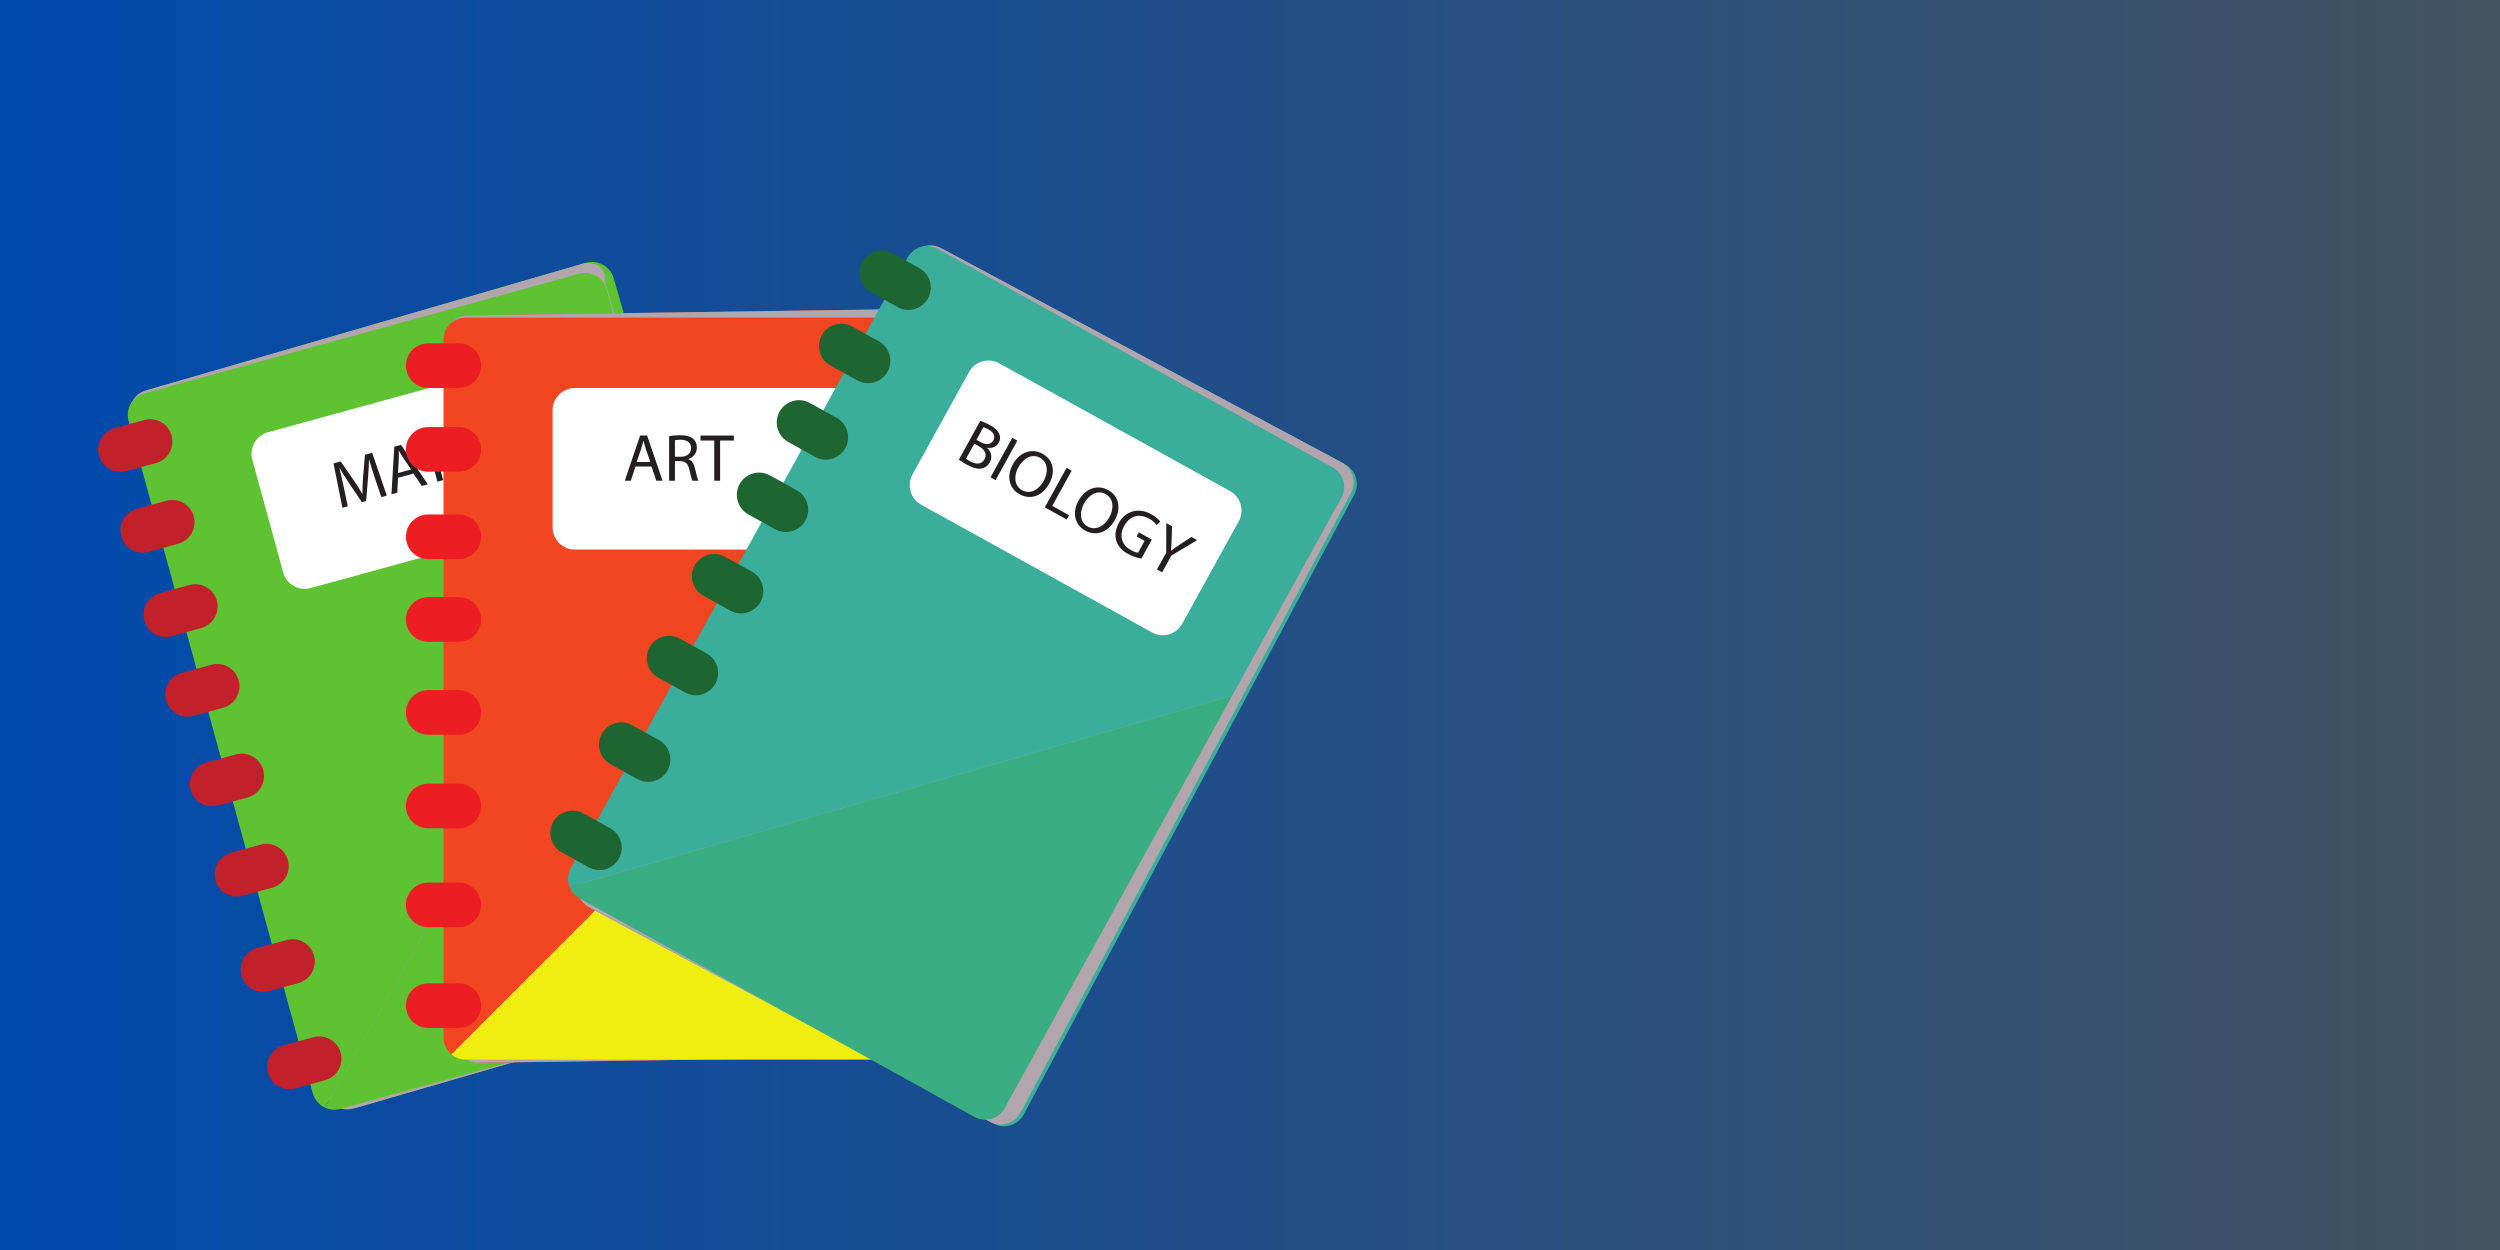 <svg xmlns="http://www.w3.org/2000/svg" xmlns:xlink="http://www.w3.org/1999/xlink" width="600" zoomAndPan="magnify" viewBox="0 0 450 225" height="300" preserveAspectRatio="xMidYMid meet" version="1.0"><defs><linearGradient x1="0" gradientTransform="matrix(0.75, 0, 0, 0.75, 0, 0)" y1="0" x2="600" gradientUnits="userSpaceOnUse" y2="0" id="9c29bb3029"><stop stop-opacity="1" stop-color="rgb(0%, 28.999%, 67.799%)" offset="0"/><stop stop-opacity="1" stop-color="rgb(0.102%, 29.013%, 67.682%)" offset="0.008"/><stop stop-opacity="1" stop-color="rgb(0.307%, 29.041%, 67.45%)" offset="0.016"/><stop stop-opacity="1" stop-color="rgb(0.513%, 29.068%, 67.216%)" offset="0.023"/><stop stop-opacity="1" stop-color="rgb(0.717%, 29.095%, 66.985%)" offset="0.031"/><stop stop-opacity="1" stop-color="rgb(0.923%, 29.123%, 66.751%)" offset="0.039"/><stop stop-opacity="1" stop-color="rgb(1.129%, 29.149%, 66.518%)" offset="0.047"/><stop stop-opacity="1" stop-color="rgb(1.334%, 29.176%, 66.286%)" offset="0.055"/><stop stop-opacity="1" stop-color="rgb(1.54%, 29.204%, 66.052%)" offset="0.062"/><stop stop-opacity="1" stop-color="rgb(1.746%, 29.231%, 65.82%)" offset="0.07"/><stop stop-opacity="1" stop-color="rgb(1.95%, 29.259%, 65.587%)" offset="0.078"/><stop stop-opacity="1" stop-color="rgb(2.156%, 29.286%, 65.355%)" offset="0.086"/><stop stop-opacity="1" stop-color="rgb(2.362%, 29.314%, 65.121%)" offset="0.094"/><stop stop-opacity="1" stop-color="rgb(2.567%, 29.341%, 64.888%)" offset="0.102"/><stop stop-opacity="1" stop-color="rgb(2.773%, 29.369%, 64.656%)" offset="0.109"/><stop stop-opacity="1" stop-color="rgb(2.979%, 29.396%, 64.423%)" offset="0.117"/><stop stop-opacity="1" stop-color="rgb(3.183%, 29.424%, 64.191%)" offset="0.125"/><stop stop-opacity="1" stop-color="rgb(3.389%, 29.451%, 63.957%)" offset="0.133"/><stop stop-opacity="1" stop-color="rgb(3.595%, 29.477%, 63.725%)" offset="0.141"/><stop stop-opacity="1" stop-color="rgb(3.799%, 29.504%, 63.492%)" offset="0.148"/><stop stop-opacity="1" stop-color="rgb(4.005%, 29.532%, 63.258%)" offset="0.156"/><stop stop-opacity="1" stop-color="rgb(4.211%, 29.559%, 63.026%)" offset="0.164"/><stop stop-opacity="1" stop-color="rgb(4.416%, 29.587%, 62.793%)" offset="0.172"/><stop stop-opacity="1" stop-color="rgb(4.622%, 29.614%, 62.561%)" offset="0.18"/><stop stop-opacity="1" stop-color="rgb(4.828%, 29.642%, 62.328%)" offset="0.188"/><stop stop-opacity="1" stop-color="rgb(5.032%, 29.669%, 62.096%)" offset="0.195"/><stop stop-opacity="1" stop-color="rgb(5.238%, 29.697%, 61.862%)" offset="0.203"/><stop stop-opacity="1" stop-color="rgb(5.444%, 29.724%, 61.629%)" offset="0.211"/><stop stop-opacity="1" stop-color="rgb(5.649%, 29.752%, 61.397%)" offset="0.219"/><stop stop-opacity="1" stop-color="rgb(5.855%, 29.779%, 61.163%)" offset="0.227"/><stop stop-opacity="1" stop-color="rgb(6.061%, 29.807%, 60.931%)" offset="0.234"/><stop stop-opacity="1" stop-color="rgb(6.265%, 29.832%, 60.698%)" offset="0.242"/><stop stop-opacity="1" stop-color="rgb(6.471%, 29.86%, 60.464%)" offset="0.25"/><stop stop-opacity="1" stop-color="rgb(6.676%, 29.887%, 60.233%)" offset="0.258"/><stop stop-opacity="1" stop-color="rgb(6.882%, 29.915%, 59.999%)" offset="0.266"/><stop stop-opacity="1" stop-color="rgb(7.088%, 29.942%, 59.767%)" offset="0.273"/><stop stop-opacity="1" stop-color="rgb(7.292%, 29.97%, 59.534%)" offset="0.281"/><stop stop-opacity="1" stop-color="rgb(7.498%, 29.997%, 59.302%)" offset="0.289"/><stop stop-opacity="1" stop-color="rgb(7.704%, 30.025%, 59.068%)" offset="0.297"/><stop stop-opacity="1" stop-color="rgb(7.909%, 30.052%, 58.835%)" offset="0.305"/><stop stop-opacity="1" stop-color="rgb(8.115%, 30.08%, 58.603%)" offset="0.312"/><stop stop-opacity="1" stop-color="rgb(8.321%, 30.107%, 58.369%)" offset="0.32"/><stop stop-opacity="1" stop-color="rgb(8.525%, 30.135%, 58.138%)" offset="0.328"/><stop stop-opacity="1" stop-color="rgb(8.731%, 30.161%, 57.904%)" offset="0.336"/><stop stop-opacity="1" stop-color="rgb(8.937%, 30.188%, 57.672%)" offset="0.344"/><stop stop-opacity="1" stop-color="rgb(9.142%, 30.215%, 57.439%)" offset="0.352"/><stop stop-opacity="1" stop-color="rgb(9.348%, 30.243%, 57.205%)" offset="0.359"/><stop stop-opacity="1" stop-color="rgb(9.554%, 30.27%, 56.973%)" offset="0.367"/><stop stop-opacity="1" stop-color="rgb(9.758%, 30.298%, 56.74%)" offset="0.375"/><stop stop-opacity="1" stop-color="rgb(9.964%, 30.325%, 56.508%)" offset="0.383"/><stop stop-opacity="1" stop-color="rgb(10.17%, 30.353%, 56.274%)" offset="0.391"/><stop stop-opacity="1" stop-color="rgb(10.374%, 30.38%, 56.042%)" offset="0.398"/><stop stop-opacity="1" stop-color="rgb(10.58%, 30.408%, 55.809%)" offset="0.406"/><stop stop-opacity="1" stop-color="rgb(10.786%, 30.435%, 55.576%)" offset="0.414"/><stop stop-opacity="1" stop-color="rgb(10.991%, 30.463%, 55.344%)" offset="0.422"/><stop stop-opacity="1" stop-color="rgb(11.197%, 30.49%, 55.11%)" offset="0.43"/><stop stop-opacity="1" stop-color="rgb(11.403%, 30.516%, 54.878%)" offset="0.438"/><stop stop-opacity="1" stop-color="rgb(11.607%, 30.544%, 54.645%)" offset="0.445"/><stop stop-opacity="1" stop-color="rgb(11.813%, 30.571%, 54.413%)" offset="0.453"/><stop stop-opacity="1" stop-color="rgb(12.019%, 30.598%, 54.179%)" offset="0.461"/><stop stop-opacity="1" stop-color="rgb(12.224%, 30.626%, 53.946%)" offset="0.469"/><stop stop-opacity="1" stop-color="rgb(12.43%, 30.653%, 53.714%)" offset="0.477"/><stop stop-opacity="1" stop-color="rgb(12.636%, 30.681%, 53.481%)" offset="0.484"/><stop stop-opacity="1" stop-color="rgb(12.84%, 30.708%, 53.249%)" offset="0.492"/><stop stop-opacity="1" stop-color="rgb(13.046%, 30.736%, 53.015%)" offset="0.5"/><stop stop-opacity="1" stop-color="rgb(13.251%, 30.763%, 52.782%)" offset="0.508"/><stop stop-opacity="1" stop-color="rgb(13.457%, 30.791%, 52.55%)" offset="0.516"/><stop stop-opacity="1" stop-color="rgb(13.663%, 30.818%, 52.316%)" offset="0.523"/><stop stop-opacity="1" stop-color="rgb(13.867%, 30.844%, 52.084%)" offset="0.531"/><stop stop-opacity="1" stop-color="rgb(14.073%, 30.872%, 51.851%)" offset="0.539"/><stop stop-opacity="1" stop-color="rgb(14.279%, 30.899%, 51.619%)" offset="0.547"/><stop stop-opacity="1" stop-color="rgb(14.484%, 30.927%, 51.385%)" offset="0.555"/><stop stop-opacity="1" stop-color="rgb(14.69%, 30.954%, 51.152%)" offset="0.562"/><stop stop-opacity="1" stop-color="rgb(14.896%, 30.981%, 50.92%)" offset="0.57"/><stop stop-opacity="1" stop-color="rgb(15.1%, 31.009%, 50.687%)" offset="0.578"/><stop stop-opacity="1" stop-color="rgb(15.306%, 31.036%, 50.455%)" offset="0.586"/><stop stop-opacity="1" stop-color="rgb(15.512%, 31.064%, 50.221%)" offset="0.594"/><stop stop-opacity="1" stop-color="rgb(15.717%, 31.091%, 49.989%)" offset="0.602"/><stop stop-opacity="1" stop-color="rgb(15.923%, 31.119%, 49.756%)" offset="0.609"/><stop stop-opacity="1" stop-color="rgb(16.129%, 31.146%, 49.522%)" offset="0.617"/><stop stop-opacity="1" stop-color="rgb(16.333%, 31.174%, 49.29%)" offset="0.625"/><stop stop-opacity="1" stop-color="rgb(16.539%, 31.2%, 49.057%)" offset="0.633"/><stop stop-opacity="1" stop-color="rgb(16.745%, 31.227%, 48.825%)" offset="0.641"/><stop stop-opacity="1" stop-color="rgb(16.949%, 31.255%, 48.592%)" offset="0.648"/><stop stop-opacity="1" stop-color="rgb(17.155%, 31.282%, 48.36%)" offset="0.656"/><stop stop-opacity="1" stop-color="rgb(17.361%, 31.31%, 48.126%)" offset="0.664"/><stop stop-opacity="1" stop-color="rgb(17.566%, 31.337%, 47.893%)" offset="0.672"/><stop stop-opacity="1" stop-color="rgb(17.772%, 31.364%, 47.661%)" offset="0.68"/><stop stop-opacity="1" stop-color="rgb(17.978%, 31.392%, 47.427%)" offset="0.688"/><stop stop-opacity="1" stop-color="rgb(18.182%, 31.419%, 47.195%)" offset="0.695"/><stop stop-opacity="1" stop-color="rgb(18.388%, 31.447%, 46.962%)" offset="0.703"/><stop stop-opacity="1" stop-color="rgb(18.594%, 31.474%, 46.729%)" offset="0.711"/><stop stop-opacity="1" stop-color="rgb(18.799%, 31.502%, 46.497%)" offset="0.719"/><stop stop-opacity="1" stop-color="rgb(19.005%, 31.528%, 46.263%)" offset="0.727"/><stop stop-opacity="1" stop-color="rgb(19.211%, 31.555%, 46.031%)" offset="0.734"/><stop stop-opacity="1" stop-color="rgb(19.415%, 31.583%, 45.798%)" offset="0.742"/><stop stop-opacity="1" stop-color="rgb(19.621%, 31.61%, 45.566%)" offset="0.75"/><stop stop-opacity="1" stop-color="rgb(19.826%, 31.638%, 45.332%)" offset="0.758"/><stop stop-opacity="1" stop-color="rgb(20.032%, 31.665%, 45.099%)" offset="0.766"/><stop stop-opacity="1" stop-color="rgb(20.238%, 31.693%, 44.867%)" offset="0.773"/><stop stop-opacity="1" stop-color="rgb(20.442%, 31.72%, 44.633%)" offset="0.781"/><stop stop-opacity="1" stop-color="rgb(20.648%, 31.747%, 44.402%)" offset="0.789"/><stop stop-opacity="1" stop-color="rgb(20.854%, 31.775%, 44.168%)" offset="0.797"/><stop stop-opacity="1" stop-color="rgb(21.059%, 31.802%, 43.936%)" offset="0.805"/><stop stop-opacity="1" stop-color="rgb(21.265%, 31.83%, 43.703%)" offset="0.812"/><stop stop-opacity="1" stop-color="rgb(21.471%, 31.857%, 43.469%)" offset="0.82"/><stop stop-opacity="1" stop-color="rgb(21.675%, 31.883%, 43.237%)" offset="0.828"/><stop stop-opacity="1" stop-color="rgb(21.881%, 31.911%, 43.004%)" offset="0.836"/><stop stop-opacity="1" stop-color="rgb(22.087%, 31.938%, 42.772%)" offset="0.844"/><stop stop-opacity="1" stop-color="rgb(22.292%, 31.966%, 42.538%)" offset="0.852"/><stop stop-opacity="1" stop-color="rgb(22.498%, 31.993%, 42.307%)" offset="0.859"/><stop stop-opacity="1" stop-color="rgb(22.704%, 32.021%, 42.073%)" offset="0.867"/><stop stop-opacity="1" stop-color="rgb(22.908%, 32.048%, 41.84%)" offset="0.875"/><stop stop-opacity="1" stop-color="rgb(23.114%, 32.075%, 41.608%)" offset="0.883"/><stop stop-opacity="1" stop-color="rgb(23.32%, 32.103%, 41.374%)" offset="0.891"/><stop stop-opacity="1" stop-color="rgb(23.524%, 32.13%, 41.142%)" offset="0.898"/><stop stop-opacity="1" stop-color="rgb(23.73%, 32.158%, 40.909%)" offset="0.906"/><stop stop-opacity="1" stop-color="rgb(23.936%, 32.185%, 40.677%)" offset="0.914"/><stop stop-opacity="1" stop-color="rgb(24.141%, 32.211%, 40.443%)" offset="0.922"/><stop stop-opacity="1" stop-color="rgb(24.347%, 32.239%, 40.21%)" offset="0.93"/><stop stop-opacity="1" stop-color="rgb(24.553%, 32.266%, 39.978%)" offset="0.938"/><stop stop-opacity="1" stop-color="rgb(24.757%, 32.294%, 39.745%)" offset="0.945"/><stop stop-opacity="1" stop-color="rgb(24.963%, 32.321%, 39.513%)" offset="0.953"/><stop stop-opacity="1" stop-color="rgb(25.169%, 32.349%, 39.279%)" offset="0.961"/><stop stop-opacity="1" stop-color="rgb(25.374%, 32.376%, 39.046%)" offset="0.969"/><stop stop-opacity="1" stop-color="rgb(25.58%, 32.404%, 38.814%)" offset="0.977"/><stop stop-opacity="1" stop-color="rgb(25.784%, 32.431%, 38.58%)" offset="0.984"/><stop stop-opacity="1" stop-color="rgb(25.99%, 32.458%, 38.348%)" offset="0.992"/><stop stop-opacity="1" stop-color="rgb(26.196%, 32.486%, 38.115%)" offset="1"/></linearGradient><clipPath id="711a03ee53"><path d="M 104.293 44.164 L 244.234 44.164 L 244.234 202.719 L 104.293 202.719 Z M 104.293 44.164 " clip-rule="nonzero"/></clipPath><clipPath id="aa5390fe53"><path d="M 103.656 44.164 L 243.746 44.164 L 243.746 202.719 L 103.656 202.719 Z M 103.656 44.164 " clip-rule="nonzero"/></clipPath></defs><rect x="-45" width="540" fill="#ffffff" y="-22.5" height="270" fill-opacity="1"/><rect x="-45" fill="url(#9c29bb3029)" width="540" y="-22.5" height="270"/><path fill="#5fc232" d="M 145.602 171.539 C 146.223 173.684 144.984 175.926 142.848 176.551 L 64.262 199.359 C 62.117 199.98 59.879 198.742 59.258 196.598 L 24.117 75.137 C 23.496 72.988 24.73 70.746 26.871 70.121 L 105.453 47.312 C 107.598 46.691 109.84 47.926 110.457 50.074 L 145.602 171.539 " fill-opacity="1" fill-rule="nonzero"/><path fill="#b3a5ad" d="M 143.988 171.977 C 145.578 173.863 144.34 176.105 142.199 176.727 L 63.617 199.535 C 61.477 200.156 59.234 198.918 58.617 196.773 L 23.469 75.312 C 22.852 73.168 24.086 70.922 26.227 70.297 L 104.809 47.492 C 106.953 46.871 109.191 48.105 108.848 50.516 L 143.988 171.977 " fill-opacity="1" fill-rule="nonzero"/><path fill="#5fc232" d="M 109.191 52.082 C 108.605 49.945 106.398 48.688 104.266 49.273 L 25.949 70.793 C 23.812 71.379 22.555 73.59 23.141 75.727 L 56.293 196.785 C 56.621 197.98 57.457 198.898 58.5 199.379 L 119.938 91.316 L 109.191 52.082 " fill-opacity="1" fill-rule="nonzero"/><path fill="#5fc232" d="M 58.5 199.379 C 59.328 199.754 60.281 199.855 61.227 199.598 L 139.543 178.078 C 141.68 177.488 142.934 175.277 142.348 173.141 L 119.938 91.316 L 58.5 199.379 " fill-opacity="1" fill-rule="nonzero"/><path fill="#c2212b" d="M 30.891 78.41 C 31.477 80.551 30.223 82.758 28.086 83.348 L 22.77 84.809 C 20.633 85.395 18.43 84.137 17.836 81.996 C 17.254 79.859 18.512 77.648 20.648 77.059 L 25.965 75.602 C 28.098 75.012 30.305 76.27 30.891 78.41 " fill-opacity="1" fill-rule="nonzero"/><path fill="#c2212b" d="M 61.316 189.504 C 61.902 191.641 60.645 193.852 58.508 194.441 L 53.195 195.898 C 51.059 196.488 48.852 195.23 48.266 193.09 C 47.684 190.953 48.938 188.742 51.074 188.156 L 56.395 186.695 C 58.527 186.109 60.734 187.363 61.316 189.504 " fill-opacity="1" fill-rule="nonzero"/><path fill="#c2212b" d="M 56.531 172.012 C 57.113 174.152 55.855 176.359 53.723 176.949 L 48.402 178.41 C 46.266 178.992 44.059 177.734 43.477 175.594 C 42.891 173.461 44.148 171.25 46.281 170.66 L 51.602 169.199 C 53.734 168.613 55.945 169.871 56.531 172.012 " fill-opacity="1" fill-rule="nonzero"/><path fill="#c2212b" d="M 51.82 154.84 C 52.406 156.98 51.152 159.191 49.02 159.777 L 43.699 161.234 C 41.566 161.824 39.359 160.566 38.77 158.426 C 38.188 156.289 39.441 154.078 41.582 153.492 L 46.895 152.031 C 49.035 151.441 51.238 152.699 51.82 154.84 " fill-opacity="1" fill-rule="nonzero"/><path fill="#c2212b" d="M 47.379 138.605 C 47.965 140.742 46.711 142.953 44.574 143.539 L 39.254 145 C 37.117 145.59 34.91 144.332 34.324 142.191 C 33.742 140.055 34.996 137.84 37.137 137.258 L 42.449 135.797 C 44.586 135.207 46.793 136.465 47.379 138.605 " fill-opacity="1" fill-rule="nonzero"/><path fill="#c2212b" d="M 42.957 122.469 C 43.547 124.609 42.285 126.816 40.152 127.402 L 34.836 128.863 C 32.699 129.449 30.492 128.191 29.906 126.051 C 29.324 123.914 30.578 121.703 32.711 121.117 L 38.031 119.656 C 40.168 119.07 42.375 120.328 42.957 122.469 " fill-opacity="1" fill-rule="nonzero"/><path fill="#c2212b" d="M 39.027 108.105 C 39.613 110.246 38.355 112.457 36.219 113.047 L 30.898 114.504 C 28.77 115.094 26.562 113.832 25.977 111.695 C 25.391 109.555 26.645 107.348 28.781 106.758 L 34.098 105.297 C 36.234 104.711 38.438 105.969 39.027 108.105 " fill-opacity="1" fill-rule="nonzero"/><path fill="#c2212b" d="M 34.871 92.938 C 35.457 95.078 34.199 97.289 32.062 97.875 L 26.75 99.336 C 24.609 99.922 22.402 98.664 21.82 96.523 C 21.23 94.387 22.488 92.176 24.625 91.59 L 29.945 90.129 C 32.078 89.543 34.281 90.801 34.871 92.938 " fill-opacity="1" fill-rule="nonzero"/><path fill="#ffffff" d="M 104.477 88.348 C 105.059 90.484 103.805 92.695 101.672 93.281 L 55.906 105.855 C 53.773 106.441 51.566 105.184 50.98 103.047 L 45.422 82.746 C 44.836 80.609 46.09 78.398 48.223 77.812 L 93.988 65.238 C 96.125 64.652 98.332 65.91 98.918 68.051 L 104.477 88.348 " fill-opacity="1" fill-rule="nonzero"/><path fill="#231f20" d="M 67.492 86.09 C 67.137 85.012 66.707 83.719 66.453 82.734 L 66.418 82.746 C 66.402 83.738 66.344 84.805 66.246 85.996 L 65.906 90.176 L 65.137 90.387 L 62.852 87 C 62.176 86 61.586 85.074 61.109 84.203 L 61.09 84.211 C 61.332 85.191 61.633 86.523 61.887 87.715 L 62.598 91.137 L 61.633 91.402 L 60.031 83.41 L 61.32 83.059 L 63.691 86.48 C 64.285 87.359 64.789 88.145 65.207 88.902 L 65.242 88.898 C 65.223 88.051 65.266 87.113 65.344 86.027 L 65.699 81.855 L 66.988 81.5 L 69.621 89.203 L 68.637 89.477 L 67.492 86.09 " fill-opacity="1" fill-rule="nonzero"/><path fill="#231f20" d="M 73.992 84.5 L 72.609 82.457 C 72.293 81.992 72.051 81.559 71.812 81.137 L 71.785 81.145 C 71.801 81.641 71.801 82.152 71.781 82.672 L 71.637 85.148 Z M 71.645 85.996 L 71.508 88.688 L 70.461 88.973 L 70.973 80.406 L 72.191 80.07 L 77.012 87.176 L 75.93 87.473 L 74.418 85.238 L 71.645 85.996 " fill-opacity="1" fill-rule="nonzero"/><path fill="#231f20" d="M 76.836 79.719 L 74.457 80.375 L 74.219 79.516 L 80.012 77.922 L 80.25 78.777 L 77.855 79.438 L 79.77 86.418 L 78.746 86.699 L 76.836 79.719 " fill-opacity="1" fill-rule="nonzero"/><path fill="#231f20" d="M 81.887 77.402 L 82.789 80.684 L 86.574 79.645 L 85.676 76.363 L 86.695 76.086 L 88.844 83.926 L 87.824 84.203 L 86.816 80.531 L 83.031 81.57 L 84.039 85.246 L 83.027 85.523 L 80.879 77.684 L 81.887 77.402 " fill-opacity="1" fill-rule="nonzero"/><path fill="#f14621" d="M 172.621 186.023 C 172.652 188.258 170.867 190.098 168.641 190.129 L 86.832 191.301 C 84.602 191.332 82.77 189.547 82.734 187.316 L 80.93 60.867 C 80.895 58.633 82.68 56.797 84.91 56.766 L 166.715 55.594 C 168.945 55.559 170.777 57.344 170.812 59.578 L 172.621 186.023 " fill-opacity="1" fill-rule="nonzero"/><path fill="#b3a5ad" d="M 171.285 186.023 C 171.98 188.258 170.203 190.098 167.973 190.129 L 86.164 191.301 C 83.934 191.332 82.098 189.547 82.066 187.316 L 80.258 60.867 C 80.227 58.633 82.012 56.797 84.242 56.766 L 166.047 55.594 C 168.277 55.559 170.113 57.344 169.477 59.578 L 171.285 186.023 " fill-opacity="1" fill-rule="nonzero"/><path fill="#f14621" d="M 169.059 61.184 C 169.059 58.965 167.266 57.168 165.051 57.168 L 83.84 57.168 C 81.625 57.168 79.828 58.965 79.828 61.184 L 79.828 186.711 C 79.828 187.949 80.387 189.059 81.273 189.793 L 169.059 101.863 L 169.059 61.184 " fill-opacity="1" fill-rule="nonzero"/><path fill="#efee0e" d="M 81.273 189.793 C 81.969 190.375 82.863 190.727 83.84 190.727 L 165.051 190.727 C 167.266 190.727 169.059 188.93 169.059 186.711 L 169.059 101.863 L 81.273 189.793 " fill-opacity="1" fill-rule="nonzero"/><path fill="#ed1d24" d="M 86.598 65.82 C 86.598 68.039 84.801 69.836 82.586 69.836 L 77.074 69.836 C 74.859 69.836 73.066 68.039 73.066 65.82 C 73.066 63.602 74.859 61.805 77.074 61.805 L 82.586 61.805 C 84.801 61.805 86.598 63.602 86.598 65.82 " fill-opacity="1" fill-rule="nonzero"/><path fill="#ed1d24" d="M 86.598 181.02 C 86.598 183.238 84.801 185.035 82.586 185.035 L 77.074 185.035 C 74.859 185.035 73.066 183.238 73.066 181.02 C 73.066 178.801 74.859 177.004 77.074 177.004 L 82.586 177.004 C 84.801 177.004 86.598 178.801 86.598 181.02 " fill-opacity="1" fill-rule="nonzero"/><path fill="#ed1d24" d="M 86.598 162.883 C 86.598 165.098 84.801 166.898 82.586 166.898 L 77.074 166.898 C 74.859 166.898 73.066 165.098 73.066 162.883 C 73.066 160.664 74.859 158.863 77.074 158.863 L 82.586 158.863 C 84.801 158.863 86.598 160.664 86.598 162.883 " fill-opacity="1" fill-rule="nonzero"/><path fill="#ed1d24" d="M 86.598 145.078 C 86.598 147.293 84.801 149.09 82.586 149.09 L 77.074 149.09 C 74.859 149.09 73.066 147.293 73.066 145.078 C 73.066 142.855 74.859 141.059 77.074 141.059 L 82.586 141.059 C 84.801 141.059 86.598 142.855 86.598 145.078 " fill-opacity="1" fill-rule="nonzero"/><path fill="#ed1d24" d="M 86.598 128.238 C 86.598 130.461 84.801 132.258 82.586 132.258 L 77.074 132.258 C 74.859 132.258 73.066 130.461 73.066 128.238 C 73.066 126.023 74.859 124.223 77.074 124.223 L 82.586 124.223 C 84.801 124.223 86.598 126.023 86.598 128.238 " fill-opacity="1" fill-rule="nonzero"/><path fill="#ed1d24" d="M 86.598 111.508 C 86.598 113.727 84.801 115.523 82.586 115.523 L 77.074 115.523 C 74.859 115.523 73.066 113.727 73.066 111.508 C 73.066 109.289 74.859 107.488 77.074 107.488 L 82.586 107.488 C 84.801 107.488 86.598 109.289 86.598 111.508 " fill-opacity="1" fill-rule="nonzero"/><path fill="#ed1d24" d="M 86.598 96.617 C 86.598 98.836 84.801 100.633 82.586 100.633 L 77.074 100.633 C 74.859 100.633 73.066 98.836 73.066 96.617 C 73.066 94.398 74.859 92.602 77.074 92.602 L 82.586 92.602 C 84.801 92.602 86.598 94.398 86.598 96.617 " fill-opacity="1" fill-rule="nonzero"/><path fill="#ed1d24" d="M 86.598 80.883 C 86.598 83.105 84.801 84.902 82.586 84.902 L 77.074 84.902 C 74.859 84.902 73.066 83.105 73.066 80.883 C 73.066 78.668 74.859 76.871 77.074 76.871 L 82.586 76.871 C 84.801 76.871 86.598 78.668 86.598 80.883 " fill-opacity="1" fill-rule="nonzero"/><path fill="#ffffff" d="M 154.934 94.902 C 154.934 97.117 153.141 98.918 150.926 98.918 L 103.473 98.918 C 101.258 98.918 99.465 97.117 99.465 94.902 L 99.465 73.855 C 99.465 71.633 101.258 69.836 103.473 69.836 L 150.926 69.836 C 153.141 69.836 154.934 71.633 154.934 73.855 L 154.934 94.902 " fill-opacity="1" fill-rule="nonzero"/><path fill="#231f20" d="M 117.051 83.156 L 116.254 80.816 C 116.074 80.285 115.953 79.805 115.832 79.332 L 115.812 79.332 C 115.688 79.816 115.559 80.309 115.398 80.801 L 114.605 83.156 Z M 114.387 83.973 L 113.547 86.531 L 112.461 86.531 L 115.219 78.402 L 116.484 78.402 L 119.254 86.531 L 118.133 86.531 L 117.266 83.973 L 114.387 83.973 " fill-opacity="1" fill-rule="nonzero"/><path fill="#231f20" d="M 121.488 82.211 L 122.559 82.211 C 123.68 82.211 124.391 81.598 124.391 80.672 C 124.391 79.621 123.629 79.164 122.52 79.152 C 122.016 79.152 121.656 79.199 121.488 79.246 Z M 120.441 78.512 C 120.969 78.402 121.727 78.344 122.449 78.344 C 123.57 78.344 124.293 78.547 124.797 79.008 C 125.207 79.367 125.434 79.922 125.434 80.551 C 125.434 81.621 124.762 82.336 123.906 82.625 L 123.906 82.66 C 124.531 82.879 124.906 83.457 125.098 84.301 C 125.363 85.434 125.555 86.219 125.727 86.531 L 124.641 86.531 C 124.508 86.301 124.328 85.602 124.098 84.59 C 123.855 83.469 123.426 83.047 122.473 83.008 L 121.488 83.008 L 121.488 86.531 L 120.441 86.531 L 120.441 78.512 " fill-opacity="1" fill-rule="nonzero"/><path fill="#231f20" d="M 128.562 79.297 L 126.09 79.297 L 126.09 78.402 L 132.102 78.402 L 132.102 79.297 L 129.621 79.297 L 129.621 86.531 L 128.562 86.531 L 128.562 79.297 " fill-opacity="1" fill-rule="nonzero"/><g clip-path="url(#711a03ee53)"><path fill="#3aae9b" d="M 184.285 200.59 C 183.234 202.559 180.789 203.309 178.82 202.254 L 106.648 163.652 C 104.684 162.598 103.941 160.148 104.992 158.176 L 164.465 46.629 C 165.516 44.656 167.961 43.91 169.93 44.965 L 242.098 83.562 C 244.066 84.617 244.812 87.066 243.762 89.039 L 184.285 200.59 " fill-opacity="1" fill-rule="nonzero"/></g><g clip-path="url(#aa5390fe53)"><path fill="#b3a5ad" d="M 183.699 200.266 C 182.652 202.238 180.203 202.98 178.234 201.926 L 106.062 163.328 C 104.098 162.273 103.355 159.824 104.406 157.852 L 163.879 46.301 C 164.93 44.332 167.379 43.59 169.348 44.641 L 241.516 83.242 C 243.484 84.297 244.227 86.742 243.18 88.715 L 183.699 200.266 " fill-opacity="1" fill-rule="nonzero"/></g><path fill="#3aae9b" d="M 241.453 89.594 C 242.523 87.652 241.82 85.211 239.883 84.137 L 168.797 44.793 C 166.863 43.723 164.418 44.426 163.352 46.371 L 102.738 156.242 C 102.141 157.324 102.094 158.566 102.512 159.637 L 221.809 125.199 L 241.453 89.594 " fill-opacity="1" fill-rule="nonzero"/><path fill="#3aad83" d="M 102.512 159.637 C 102.836 160.484 103.453 161.227 104.305 161.699 L 175.391 201.039 C 177.332 202.109 179.77 201.41 180.84 199.465 L 221.809 125.199 L 102.512 159.637 " fill-opacity="1" fill-rule="nonzero"/><path fill="#1f6532" d="M 167.035 53.707 C 165.965 55.648 163.52 56.355 161.586 55.281 L 156.762 52.609 C 154.82 51.535 154.117 49.094 155.184 47.152 C 156.262 45.207 158.699 44.504 160.637 45.578 L 165.465 48.25 C 167.402 49.324 168.105 51.766 167.035 53.707 " fill-opacity="1" fill-rule="nonzero"/><path fill="#1f6532" d="M 111.406 154.539 C 110.336 156.48 107.898 157.184 105.961 156.109 L 101.133 153.441 C 99.195 152.367 98.492 149.922 99.562 147.98 C 100.637 146.039 103.074 145.336 105.012 146.41 L 109.84 149.082 C 111.777 150.152 112.48 152.598 111.406 154.539 " fill-opacity="1" fill-rule="nonzero"/><path fill="#1f6532" d="M 120.168 138.66 C 119.094 140.602 116.66 141.305 114.719 140.234 L 109.891 137.562 C 107.957 136.488 107.25 134.047 108.32 132.105 C 109.391 130.164 111.832 129.461 113.77 130.531 L 118.598 133.203 C 120.535 134.277 121.238 136.719 120.168 138.66 " fill-opacity="1" fill-rule="nonzero"/><path fill="#1f6532" d="M 128.762 123.074 C 127.695 125.016 125.254 125.723 123.316 124.648 L 118.488 121.98 C 116.555 120.906 115.848 118.461 116.918 116.52 C 117.992 114.578 120.426 113.875 122.371 114.949 L 127.195 117.621 C 129.137 118.691 129.836 121.133 128.762 123.074 " fill-opacity="1" fill-rule="nonzero"/><path fill="#1f6532" d="M 136.895 108.34 C 135.82 110.281 133.383 110.988 131.445 109.914 L 126.621 107.242 C 124.68 106.172 123.98 103.727 125.047 101.785 C 126.117 99.844 128.559 99.141 130.496 100.211 L 135.328 102.883 C 137.262 103.957 137.965 106.398 136.895 108.34 " fill-opacity="1" fill-rule="nonzero"/><path fill="#1f6532" d="M 144.977 93.695 C 143.898 95.637 141.461 96.34 139.523 95.266 L 134.699 92.598 C 132.766 91.523 132.059 89.078 133.129 87.137 C 134.203 85.195 136.637 84.492 138.578 85.566 L 143.406 88.238 C 145.34 89.309 146.047 91.75 144.977 93.695 " fill-opacity="1" fill-rule="nonzero"/><path fill="#1f6532" d="M 152.164 80.664 C 151.09 82.602 148.652 83.305 146.715 82.234 L 141.891 79.562 C 139.949 78.488 139.246 76.047 140.32 74.105 C 141.391 72.164 143.828 71.461 145.766 72.535 L 150.594 75.203 C 152.527 76.277 153.234 78.723 152.164 80.664 " fill-opacity="1" fill-rule="nonzero"/><path fill="#1f6532" d="M 159.758 66.895 C 158.688 68.836 156.25 69.539 154.309 68.465 L 149.484 65.793 C 147.547 64.723 146.84 62.277 147.918 60.34 C 148.98 58.398 151.426 57.691 153.363 58.766 L 158.191 61.434 C 160.129 62.508 160.828 64.953 159.758 66.895 " fill-opacity="1" fill-rule="nonzero"/><path fill="#ffffff" d="M 212.801 112.266 C 211.738 114.207 209.293 114.91 207.359 113.836 L 165.824 90.852 C 163.887 89.777 163.184 87.336 164.25 85.395 L 174.418 66.973 C 175.484 65.031 177.93 64.324 179.863 65.398 L 221.398 88.387 C 223.336 89.457 224.043 91.902 222.969 93.844 L 212.801 112.266 " fill-opacity="1" fill-rule="nonzero"/><path fill="#231f20" d="M 175.762 79.164 L 176.59 79.625 C 177.562 80.16 178.41 79.969 178.789 79.285 C 179.246 78.453 178.797 77.773 177.871 77.262 C 177.445 77.031 177.188 76.93 177.023 76.879 Z M 173.883 82.57 C 174.043 82.703 174.301 82.859 174.625 83.039 C 175.574 83.562 176.641 83.699 177.211 82.664 C 177.746 81.695 177.137 80.836 176.137 80.281 L 175.379 79.863 Z M 176.449 75.746 C 176.898 75.883 177.562 76.172 178.207 76.527 C 179.125 77.031 179.625 77.52 179.871 78.121 C 180.086 78.602 180.074 79.145 179.766 79.703 C 179.387 80.387 178.605 80.738 177.707 80.602 L 177.691 80.621 C 178.273 81.16 178.754 82.156 178.172 83.215 C 177.836 83.824 177.336 84.152 176.789 84.305 C 176.043 84.484 175.125 84.25 173.969 83.609 C 173.34 83.262 172.875 82.949 172.594 82.742 L 176.449 75.746 " fill-opacity="1" fill-rule="nonzero"/><path fill="#231f20" d="M 183.125 79.316 L 179.207 86.426 L 178.289 85.918 L 182.211 78.812 L 183.125 79.316 " fill-opacity="1" fill-rule="nonzero"/><path fill="#231f20" d="M 183.301 84.109 C 182.461 85.629 182.535 87.441 183.977 88.242 C 185.43 89.043 186.988 88.16 187.879 86.547 C 188.656 85.133 188.734 83.25 187.211 82.402 C 185.691 81.566 184.16 82.547 183.301 84.109 Z M 188.871 87.039 C 187.52 89.488 185.32 89.965 183.512 88.961 C 181.637 87.922 181.125 85.738 182.309 83.586 C 183.555 81.332 185.77 80.629 187.664 81.68 C 189.602 82.75 190.031 84.934 188.871 87.039 " fill-opacity="1" fill-rule="nonzero"/><path fill="#231f20" d="M 191.98 84.219 L 192.898 84.727 L 189.402 91.062 L 192.434 92.742 L 192.008 93.512 L 188.062 91.328 L 191.98 84.219 " fill-opacity="1" fill-rule="nonzero"/><path fill="#231f20" d="M 195.113 90.648 C 194.277 92.164 194.348 93.98 195.789 94.777 C 197.242 95.582 198.805 94.699 199.695 93.086 C 200.473 91.672 200.551 89.789 199.023 88.945 C 197.508 88.105 195.977 89.09 195.113 90.648 Z M 200.688 93.578 C 199.336 96.027 197.133 96.504 195.324 95.5 C 193.449 94.461 192.938 92.277 194.125 90.129 C 195.367 87.871 197.586 87.172 199.477 88.215 C 201.414 89.289 201.848 91.469 200.688 93.578 " fill-opacity="1" fill-rule="nonzero"/><path fill="#231f20" d="M 205.449 100.539 C 204.957 100.457 204.016 100.254 203.059 99.723 C 201.98 99.129 201.25 98.363 200.922 97.316 C 200.637 96.387 200.781 95.23 201.391 94.121 C 202.57 92.008 204.879 91.262 207.258 92.578 C 208.078 93.031 208.625 93.566 208.848 93.883 L 208.215 94.508 C 207.926 94.133 207.527 93.73 206.812 93.336 C 205.086 92.383 203.367 92.832 202.383 94.613 C 201.387 96.418 201.887 98.082 203.535 99 C 204.141 99.332 204.594 99.477 204.863 99.484 L 206.031 97.363 L 204.59 96.566 L 204.996 95.828 L 207.336 97.121 L 205.449 100.539 " fill-opacity="1" fill-rule="nonzero"/><path fill="#231f20" d="M 208.254 102.504 L 209.918 99.488 L 209.934 94.156 L 210.977 94.73 L 210.895 97.246 C 210.871 97.938 210.844 98.484 210.793 99.105 L 210.812 99.117 C 211.27 98.762 211.766 98.434 212.336 98.043 L 214.441 96.648 L 215.484 97.227 L 210.852 99.992 L 209.184 103.02 L 208.254 102.504 " fill-opacity="1" fill-rule="nonzero"/></svg>